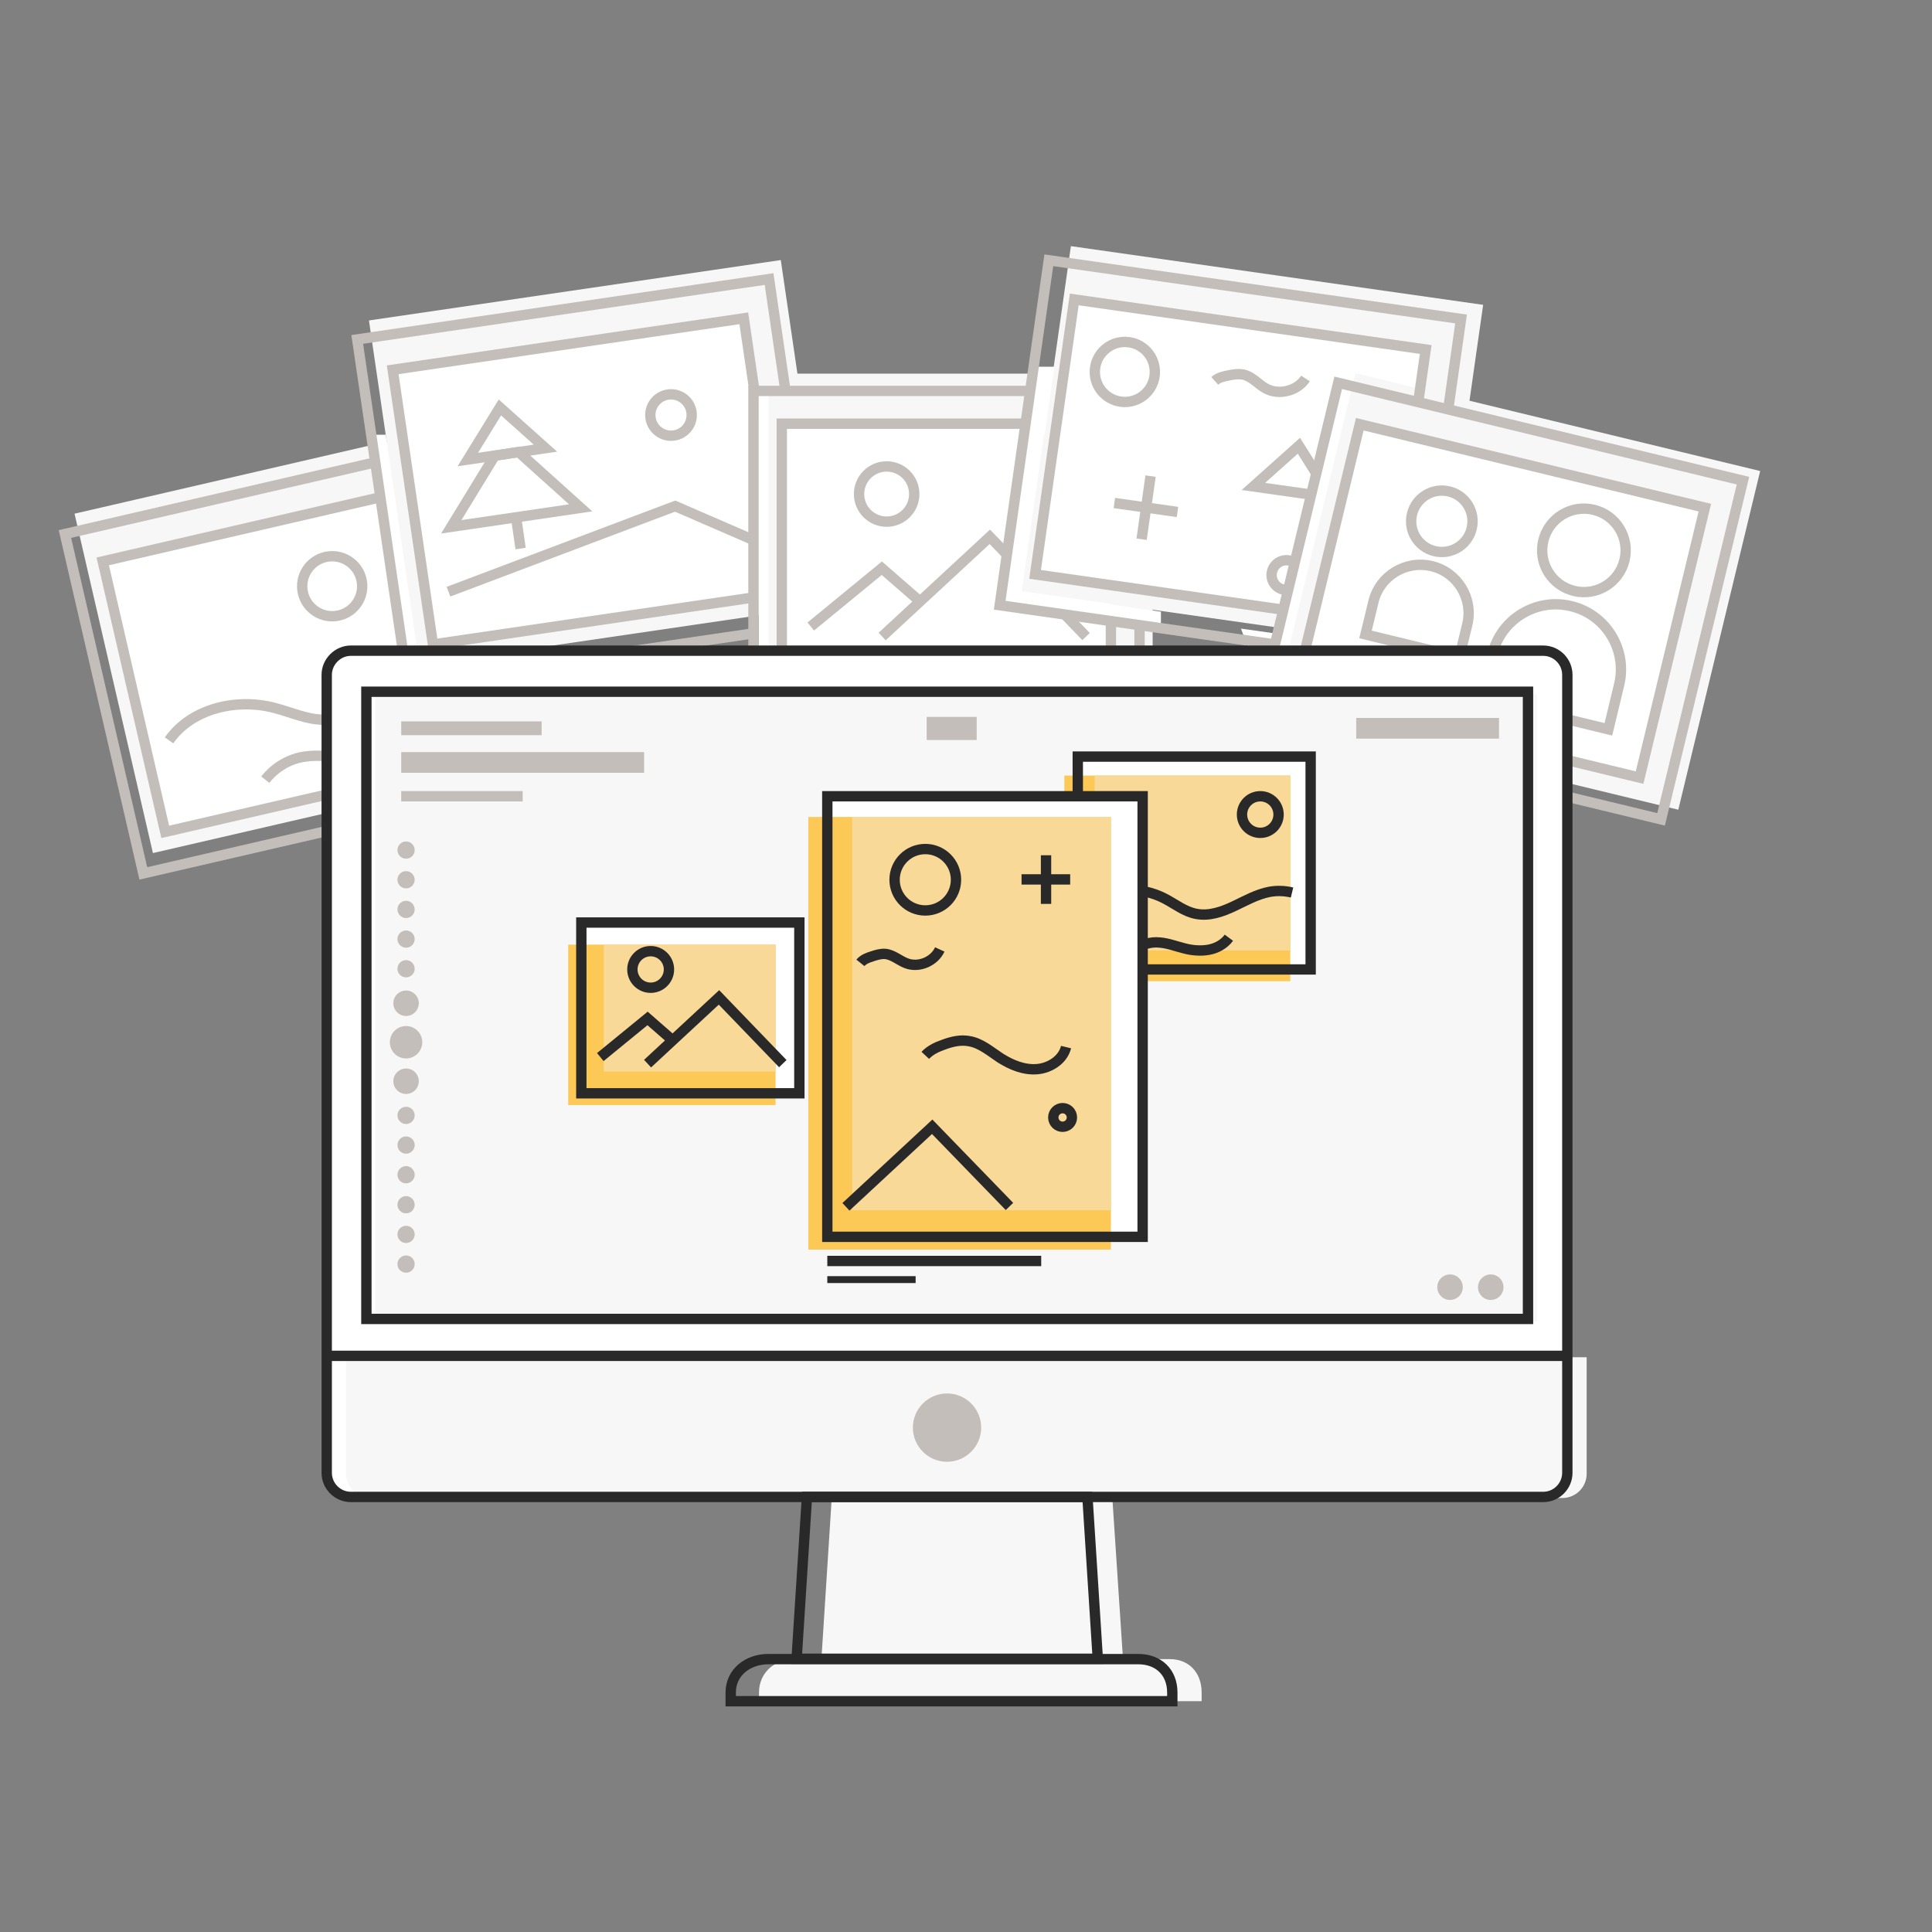 <?xml version="1.0" encoding="utf-8"?>
<!-- Generator: Adobe Illustrator 20.1.0, SVG Export Plug-In . SVG Version: 6.00 Build 0)  -->
<svg version="1.1" id="Calque_1" xmlns="http://www.w3.org/2000/svg" xmlns:xlink="http://www.w3.org/1999/xlink" x="0px" y="0px"
	 viewBox="0 0 560 560" style="enable-background:new 0 0 560 560;" xml:space="preserve">
<rect x="0" y="0" width="560" height="560" fill="#808080" stroke="none"/>
<style type="text/css">
	.st0{fill:#F8F7F7;}
	.st1{fill:#FFFFFF;}
	.st2{fill:#FCC856;}
	.st3{fill:#F9D998;}
	.st4{clip-path:url(#SVGID_2_);}
	.st5{fill:none;stroke:#C4BEBB;stroke-width:3;stroke-miterlimit:10;}
	.st6{clip-path:url(#SVGID_4_);}
	.st7{clip-path:url(#SVGID_6_);}
	.st8{clip-path:url(#SVGID_8_);}
	.st9{clip-path:url(#SVGID_10_);}
	.st10{fill:none;stroke:#2A292A;stroke-width:3;stroke-miterlimit:10;}
	.st11{fill:#C4BEBB;}
	.st12{fill:#C4BEBB;stroke:#C4BEBB;stroke-width:2;stroke-miterlimit:10;}
	.st13{fill:none;stroke:#C4BEBB;stroke-width:4;stroke-miterlimit:10;}
	.st14{fill:none;stroke:#C4BEBB;stroke-width:6;stroke-miterlimit:10;}
	.st15{fill:none;stroke:#2A292A;stroke-width:2;stroke-miterlimit:10;}
	.st16{clip-path:url(#SVGID_12_);}
</style>
<rect x="31.4" y="134.1" transform="matrix(0.974 -0.225 0.225 0.974 -39.154 25.346)" class="st0" width="120.7" height="101"/>
<rect x="37.5" y="150.2" transform="matrix(0.974 -0.225 0.225 0.974 -40.54 24.86)" class="st1" width="102.9" height="80.5"/>
<rect x="113.7" y="83.6" transform="matrix(0.989 -0.145 0.145 0.989 -17.63 26.689)" class="st0" width="120.7" height="101"/>
<rect x="119.2" y="99.3" transform="matrix(0.989 -0.145 0.145 0.989 -18.463 26.258)" class="st1" width="102.9" height="80.5"/>
<rect x="222.2" y="108.3" class="st0" width="111.9" height="93.7"/>
<rect x="226.6" y="122.8" class="st1" width="95.4" height="74.7"/>
<rect x="302.6" y="79.5" transform="matrix(0.99 0.141 -0.141 0.99 22.04 -50.029)" class="st0" width="120.7" height="101"/>
<rect x="305.1" y="93.8" transform="matrix(0.99 0.141 -0.141 0.99 22.555 -49.087)" class="st1" width="102.9" height="80.5"/>
<polygon class="st1" points="222.8,113.3 222.8,188.8 219.9,188.6 219.9,113.1 "/>
<polygon class="st1" points="300.7,106.3 305.6,106.3 302.8,126 298.1,124.9 "/>
<polygon class="st1" points="359.7,182.2 371.7,183.9 374,174.4 379.6,174.4 376.2,188.8 362.1,188.6 "/>
<rect x="379.2" y="121.1" transform="matrix(0.972 0.235 -0.235 0.972 52.753 -98.657)" class="st0" width="120.7" height="101"/>
<rect x="383.1" y="134.1" transform="matrix(0.972 0.235 -0.235 0.972 53.278 -97.408)" class="st1" width="102.9" height="80.5"/>
<path class="st1" d="M447.1,433.9H101.5c-3.9,0-7-3.1-7-7V195.6c0-3.8,3.1-7,7-7h345.6c3.9,0,7,3.2,7,7v231.3
	C454.1,430.7,451,433.9,447.1,433.9z"/>
<polygon class="st1" points="336.5,182.3 319.9,180.5 319.9,174.9 336.5,177.3 "/>
<polygon class="st1" points="111.8,126 114.8,146.5 110.5,147.3 107.7,126 "/>
<polygon class="st0" points="325.5,480.8 238.1,480.8 241.1,433.9 322.4,433.9 "/>
<path class="st0" d="M348.3,493.1v-2.5c0-5.9-3.8-9.7-9.2-9.7H230.2c-5.5,0-10.2,3.8-10.2,9.7v2.5H348.3z"/>
<path class="st0" d="M100.3,393.4v33.8c0,3.8,3.2,7,7,7h345.6c3.9,0,7-3.2,7-7v-33.8H100.3z"/>
<rect x="108.8" y="201.2" class="st0" width="336.7" height="181.8"/>
<rect x="168.5" y="267.4" class="st1" width="63.2" height="49.5"/>
<g>
	<rect x="312.4" y="219.3" class="st1" width="67.5" height="61.7"/>
</g>
<rect x="164.7" y="273.8" class="st2" width="60.1" height="46.5"/>
<rect x="175" y="273.8" class="st3" width="49.8" height="36.8"/>
<rect x="308.5" y="224.8" class="st2" width="65.5" height="59.6"/>
<rect x="317.3" y="224.8" class="st3" width="56.7" height="50.7"/>
<rect x="239.8" y="230.8" class="st1" width="91.4" height="127.7"/>
<rect x="234.3" y="236.8" class="st2" width="87.7" height="125.4"/>
<rect x="247" y="236.8" class="st3" width="75" height="114"/>
<g>
	<defs>
		<polygon id="SVGID_1_" points="227.8,113.3 218.4,113.3 218.4,188.6 103.4,188.6 90.6,83.7 249.4,57.7 250.1,101.4 		"/>
	</defs>
	<clipPath id="SVGID_2_">
		<use xlink:href="#SVGID_1_"  style="overflow:visible;"/>
	</clipPath>
	<g class="st4">
		
			<rect x="119.2" y="99.3" transform="matrix(0.989 -0.145 0.145 0.989 -18.463 26.258)" class="st5" width="102.9" height="80.5"/>
		
			<rect x="110.3" y="89.1" transform="matrix(0.989 -0.145 0.145 0.989 -18.463 26.258)" class="st5" width="120.7" height="101"/>
		<ellipse transform="matrix(0.989 -0.145 0.145 0.989 -15.406 29.536)" class="st5" cx="194.6" cy="120.3" rx="6" ry="6"/>
		<polyline class="st5" points="130,171.5 195.7,146.7 217.6,156.2 		"/>
		<polygon class="st5" points="135.6,133.2 144.9,118.1 158.1,129.9 		"/>
		<polygon class="st5" points="130.8,152.7 143.4,132.1 150.3,131 168.3,147.2 		"/>
		<line class="st5" x1="149.6" y1="150" x2="150.9" y2="159"/>
	</g>
</g>
<g>
	<defs>
		<polygon id="SVGID_3_" points="106.2,115.7 116.3,188.6 94.7,188.6 94.7,247.9 31.7,267.4 8.4,121.9 		"/>
	</defs>
	<clipPath id="SVGID_4_">
		<use xlink:href="#SVGID_3_"  style="overflow:visible;"/>
	</clipPath>
	<g class="st6">
		
			<rect x="37.5" y="150.2" transform="matrix(0.974 -0.225 0.225 0.974 -40.54 24.86)" class="st5" width="102.9" height="80.5"/>
		
			<rect x="28.6" y="140" transform="matrix(0.974 -0.225 0.225 0.974 -40.54 24.86)" class="st5" width="120.7" height="101"/>
		<ellipse transform="matrix(0.974 -0.225 0.225 0.974 -35.758 26.01)" class="st5" cx="96.3" cy="170" rx="8.7" ry="8.7"/>
		<path class="st5" d="M49,214.6c6.5-9.3,19.6-12.3,30.6-9.4c5,1.3,9.8,3.6,14.9,3.4c5.5-0.2,10.5-3.4,14.8-6.8s8.5-7.3,13.6-9.5
			c3-1.3,6.2-1.9,9.5-1.9"/>
		<path class="st5" d="M76.9,226c2.8-3.6,7-6.1,11.5-6.7c3.9-0.6,7.9,0.1,11.9,0.2c3.8,0.1,7.7-0.4,11.2-2c3.5-1.6,6.6-4.3,8.1-7.8"
			/>
	</g>
</g>
<g>
	<defs>
		<polygon id="SVGID_5_" points="298.6,113.3 289.7,175.6 334.8,182 334.8,188.6 214.7,188.6 214.7,104.4 296.1,104.4 		"/>
	</defs>
	<clipPath id="SVGID_6_">
		<use xlink:href="#SVGID_5_"  style="overflow:visible;"/>
	</clipPath>
	<g class="st7">
		<rect x="226.6" y="122.8" class="st5" width="95.4" height="74.7"/>
		<rect x="218.4" y="113.3" class="st5" width="111.9" height="93.7"/>
		<circle class="st5" cx="257" cy="143.2" r="8"/>
		<polyline class="st5" points="235,181.6 255.6,164.7 266.4,174.1 		"/>
		<polyline class="st5" points="314.8,184.5 286.9,155.6 255.7,184.5 		"/>
	</g>
</g>
<g>
	<defs>
		<polygon id="SVGID_7_" points="424,119.9 387.8,111.1 369,188.6 280.1,188.6 288.6,60.4 449.6,64.4 		"/>
	</defs>
	<clipPath id="SVGID_8_">
		<use xlink:href="#SVGID_7_"  style="overflow:visible;"/>
	</clipPath>
	<g class="st8">
		
			<rect x="305.1" y="93.8" transform="matrix(0.99 0.141 -0.141 0.99 22.555 -49.087)" class="st5" width="102.9" height="80.5"/>
		
			<rect x="296.2" y="83.6" transform="matrix(0.99 0.141 -0.141 0.99 22.555 -49.087)" class="st5" width="120.7" height="101"/>
		
			<ellipse transform="matrix(0.141 -0.99 0.99 0.141 155.141 512.534)" class="st5" cx="373.1" cy="166.8" rx="4.3" ry="4.3"/>
		
			<ellipse transform="matrix(0.141 -0.99 0.99 0.141 173.225 415.534)" class="st5" cx="326.2" cy="107.9" rx="8.7" ry="8.7"/>
		<path class="st5" d="M352.1,110.4c1.1-1,2.6-1.3,4.1-1.6c1.4-0.3,2.9-0.5,4.3-0.2c2.5,0.6,4.2,2.8,6.4,4c3.8,2.1,9.2,0.7,11.5-2.9
			"/>
		<line class="st5" x1="333.5" y1="138" x2="330.9" y2="156.3"/>
		<line class="st5" x1="341.3" y1="148.4" x2="323" y2="145.8"/>
		<polygon class="st5" points="363.3,141 376.5,129.2 385.9,144.2 		"/>
	</g>
</g>
<g>
	<defs>
		<polygon id="SVGID_9_" points="365.3,188.6 449.6,188.6 454.3,195.6 454.3,250.1 502.4,254.9 555.4,117.1 435.8,78.7 378.1,106.1 
					"/>
	</defs>
	<clipPath id="SVGID_10_">
		<use xlink:href="#SVGID_9_"  style="overflow:visible;"/>
	</clipPath>
	<g class="st9">
		
			<rect x="383.1" y="134.1" transform="matrix(0.972 0.235 -0.235 0.972 53.278 -97.408)" class="st5" width="102.9" height="80.5"/>
		
			<rect x="374.2" y="123.9" transform="matrix(0.972 0.235 -0.235 0.972 53.278 -97.408)" class="st5" width="120.7" height="101"/>
		
			<ellipse transform="matrix(0.235 -0.972 0.972 0.235 172.705 521.96)" class="st5" cx="418.1" cy="151.2" rx="8.9" ry="8.9"/>
		<path class="st5" d="M395.8,183.9l2.3-9.5c1.8-7.5,9.4-12.1,16.9-10.3l0,0c7.5,1.8,12.1,9.4,10.3,16.9l-2.3,9.5L395.8,183.9z"/>
		
			<ellipse transform="matrix(0.235 -0.972 0.972 0.235 195.941 568.437)" class="st5" cx="459.3" cy="159.7" rx="12.1" ry="12.1"/>
		<path class="st5" d="M429.5,202.5l3.1-12.9c2.4-10.1,12.7-16.4,22.8-13.9l0,0c10.1,2.4,16.4,12.7,13.9,22.8l-3.1,12.9L429.5,202.5
			z"/>
	</g>
</g>
<path class="st10" d="M447.3,433.9H101.7c-3.8,0-7-3.1-7-7V195.6c0-3.8,3.2-7,7-7h345.6c3.9,0,7,3.2,7,7v231.3
	C454.3,430.7,451.2,433.9,447.3,433.9z"/>
<line class="st10" x1="94.7" y1="393" x2="454.3" y2="393"/>
<rect x="106.2" y="200.5" class="st10" width="336.7" height="181.8"/>
<circle class="st11" cx="274.5" cy="413.8" r="9.9"/>
<polygon class="st10" points="318.2,480.8 230.9,480.8 233.9,433.9 315.2,433.9 "/>
<path class="st10" d="M339.8,493.1v-2.5c0-5.9-4-9.7-9.9-9.7H222.7c-5.9,0-10.9,3.8-10.9,9.7v2.5H339.8z"/>
<rect x="239.8" y="230.8" class="st10" width="91.4" height="127.7"/>
<rect x="168.5" y="267.4" class="st10" width="63.2" height="49.5"/>
<circle class="st12" cx="117.7" cy="246.4" r="1.5"/>
<circle class="st12" cx="117.7" cy="255" r="1.5"/>
<circle class="st12" cx="117.7" cy="263.6" r="1.5"/>
<circle class="st12" cx="117.7" cy="272.2" r="1.5"/>
<circle class="st12" cx="117.7" cy="280.8" r="1.5"/>
<circle class="st12" cx="117.7" cy="290.8" r="2.7"/>
<circle class="st10" cx="188.6" cy="281" r="5.3"/>
<circle class="st10" cx="268.2" cy="255" r="8.9"/>
<circle class="st10" cx="308" cy="323.9" r="2.7"/>
<circle class="st12" cx="117.7" cy="302.1" r="3.7"/>
<circle class="st11" cx="432.1" cy="373.1" r="3.7"/>
<circle class="st11" cx="420.3" cy="373.1" r="3.7"/>
<circle class="st12" cx="117.7" cy="313.4" r="2.7"/>
<circle class="st12" cx="117.7" cy="323.3" r="1.5"/>
<circle class="st12" cx="117.7" cy="331.9" r="1.5"/>
<circle class="st12" cx="117.7" cy="340.5" r="1.5"/>
<circle class="st12" cx="117.7" cy="349.2" r="1.5"/>
<circle class="st12" cx="117.7" cy="357.8" r="1.5"/>
<circle class="st12" cx="117.7" cy="366.4" r="1.5"/>
<line class="st13" x1="116.3" y1="211.1" x2="157" y2="211.1"/>
<line class="st14" x1="116.3" y1="221" x2="186.7" y2="221"/>
<line class="st10" x1="239.8" y1="365.5" x2="301.8" y2="365.5"/>
<line class="st15" x1="239.8" y1="370.9" x2="265.4" y2="370.9"/>
<rect x="393.1" y="208.1" class="st11" width="41.4" height="6"/>
<rect x="268.6" y="207.8" class="st11" width="14.5" height="6.7"/>
<line class="st5" x1="116.3" y1="230.8" x2="151.5" y2="230.8"/>
<polyline class="st10" points="174,306.4 187.7,295.2 194.8,301.4 "/>
<polyline class="st10" points="226.9,308.3 208.4,289.1 187.7,308.3 "/>
<polyline class="st10" points="292.6,349.7 270.2,326.6 245.2,349.8 "/>
<path class="st10" d="M268.2,305.9c1.4-1.5,3.3-2.4,5.3-3.1c2.4-0.9,5-1.5,7.5-1c3.4,0.6,6.1,3,9,4.9c3.2,2,6.8,3.5,10.6,3.2
	c3.7-0.3,7.5-2.7,8.4-6.4"/>
<path class="st10" d="M249.4,279.1c0.8-1,2.1-1.5,3.4-1.9c1.2-0.4,2.5-0.8,3.8-0.7c2.2,0.2,4,1.9,6.1,2.7c3.6,1.4,8.1-0.5,9.7-4"/>
<line class="st10" x1="303.2" y1="247.9" x2="303.2" y2="262"/>
<line class="st10" x1="310.2" y1="254.9" x2="296.1" y2="254.9"/>
<g>
	<defs>
		<polygon id="SVGID_11_" points="303.2,230.8 331.2,230.8 331.2,288.1 390.7,288.1 393.1,208.1 303.2,211.1 		"/>
	</defs>
	<clipPath id="SVGID_12_">
		<use xlink:href="#SVGID_11_"  style="overflow:visible;"/>
	</clipPath>
	<g class="st16">
		<rect x="312.4" y="219.3" class="st10" width="67.5" height="61.7"/>
		<circle class="st10" cx="365.3" cy="236.1" r="5.3"/>
		<path class="st10" d="M315.9,262c5.7-5.1,14.8-5.1,21.6-1.6c3.1,1.6,5.9,3.9,9.3,4.5c3.7,0.7,7.4-0.6,10.8-2.2s6.7-3.5,10.4-4.2
			c2.2-0.4,4.4-0.3,6.5,0.2"/>
		<path class="st10" d="M328.4,275.6c2.2-1.8,5-2.7,7.8-2.4c2.4,0.2,4.7,1.1,7.1,1.7c2.3,0.6,4.7,0.8,7,0.4s4.5-1.6,5.9-3.5"/>
	</g>
</g>
</svg>
